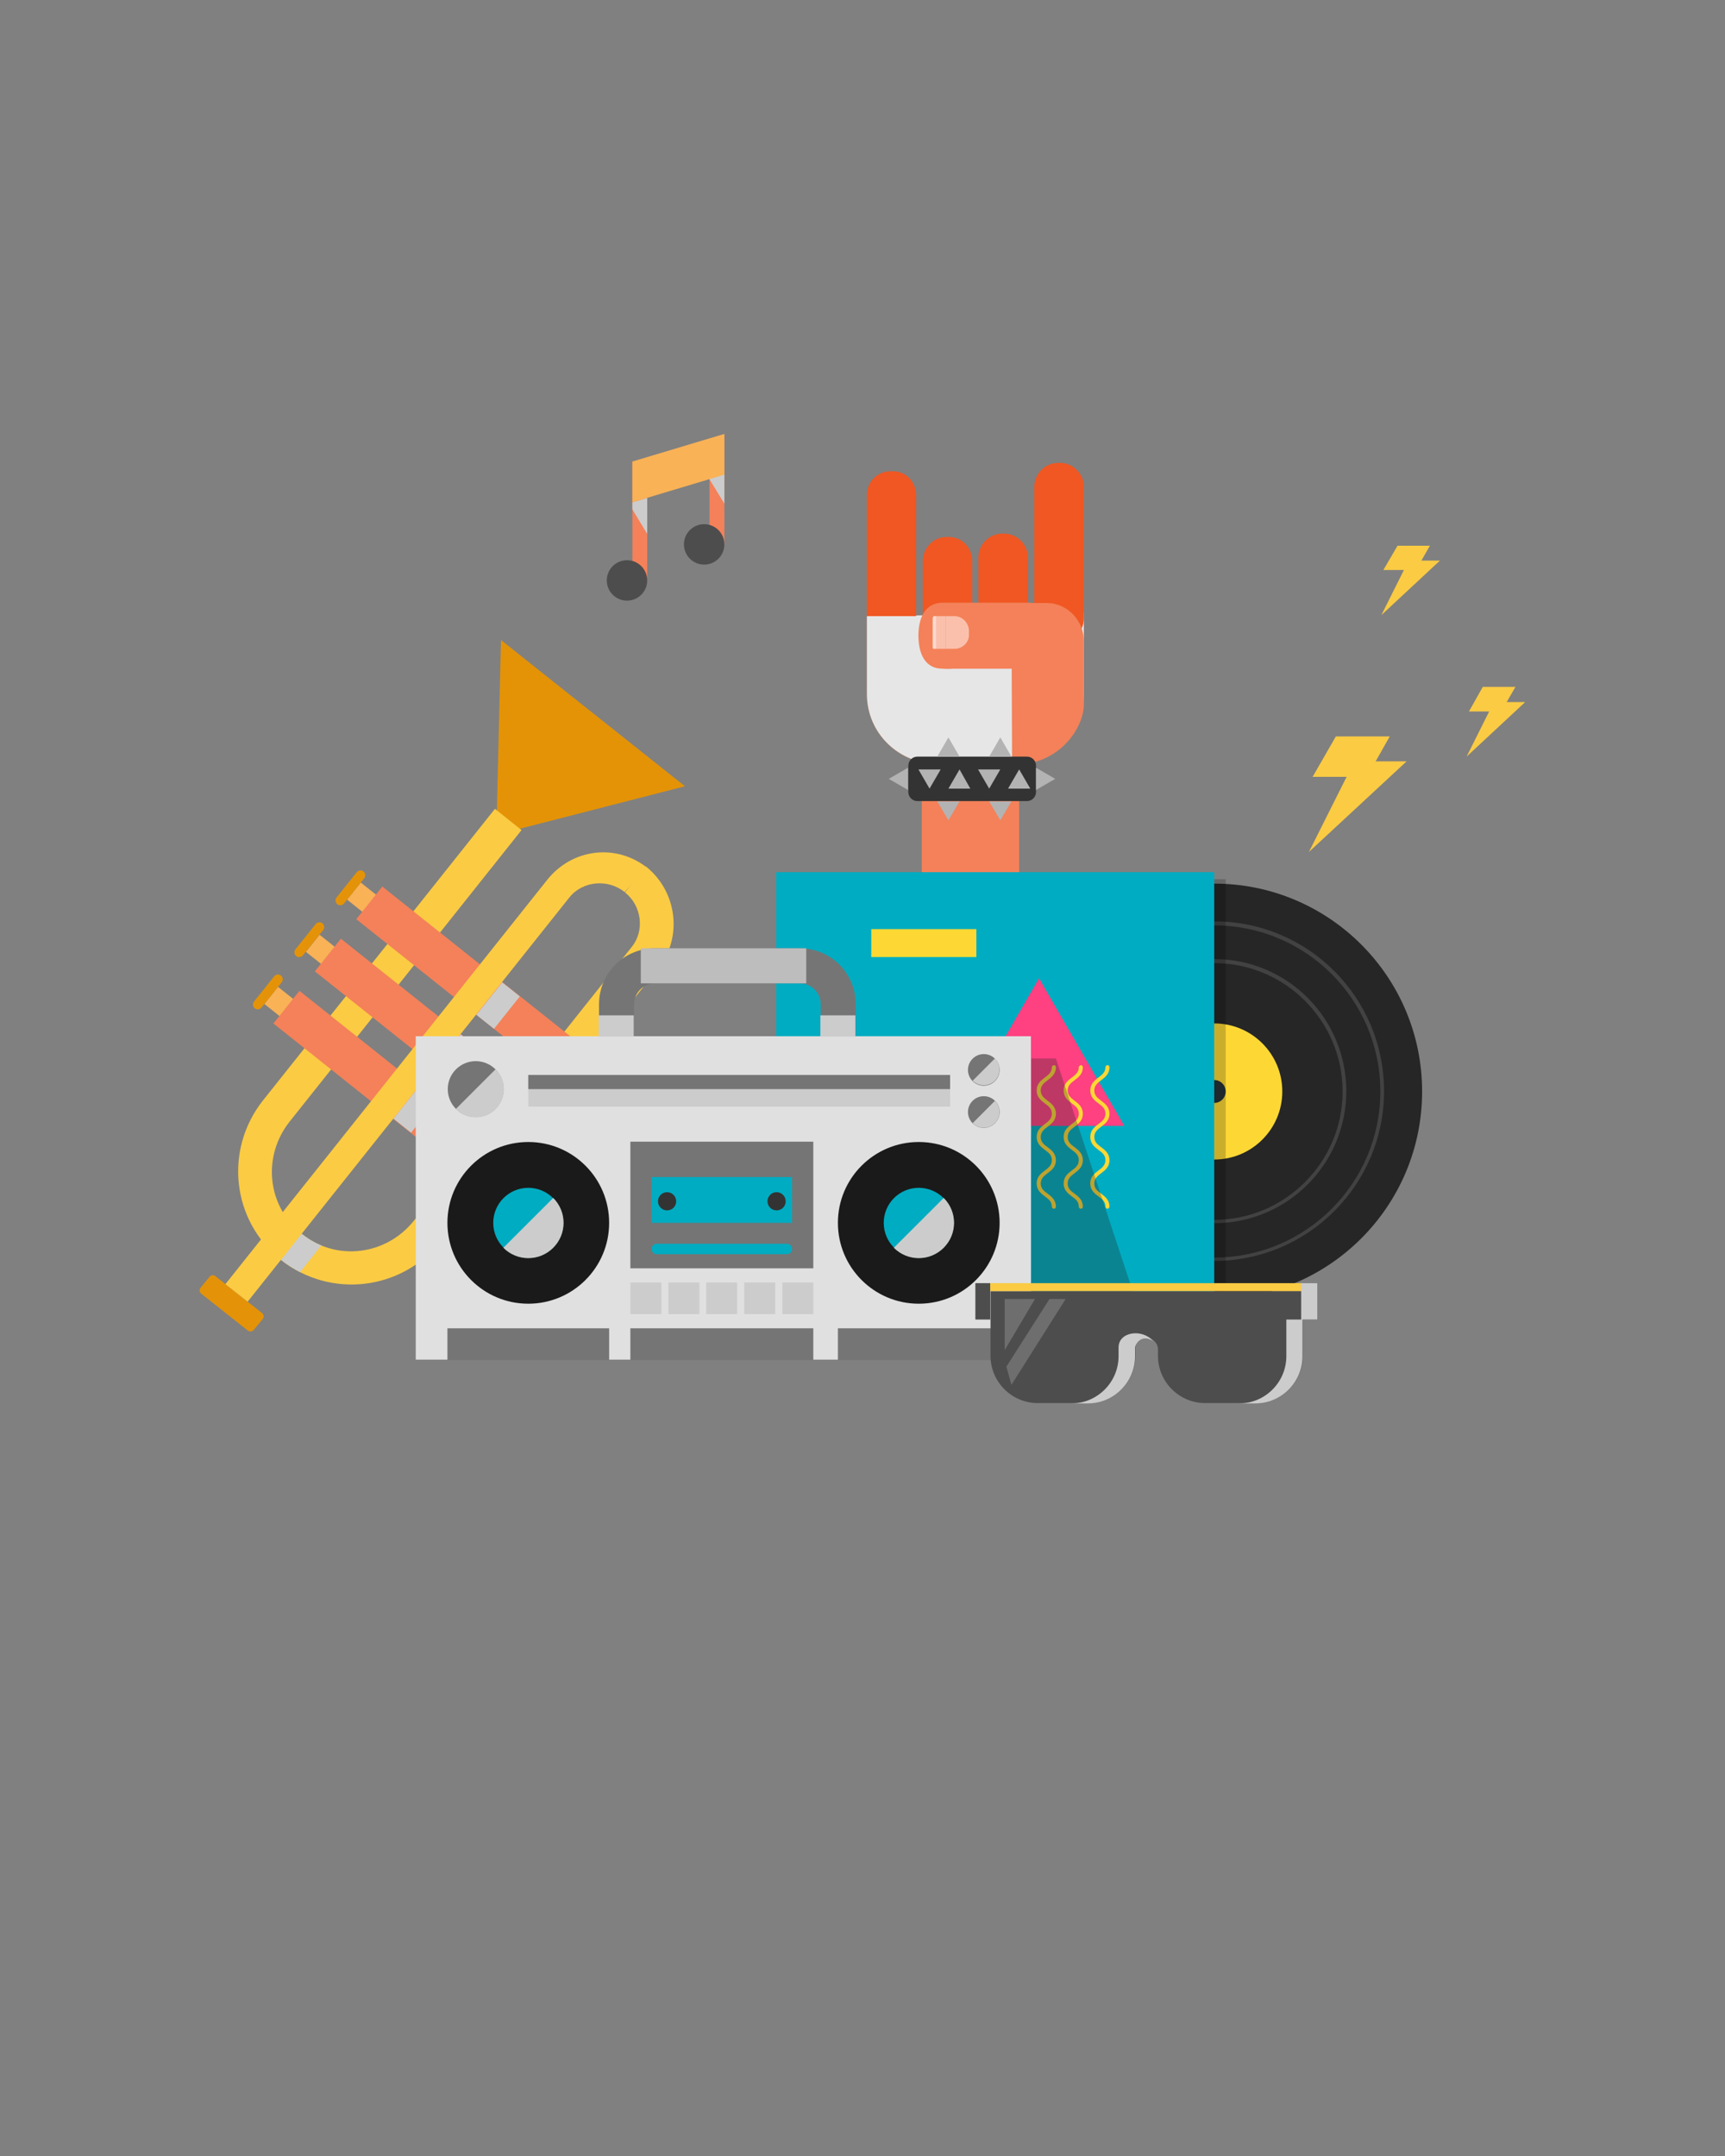 <?xml version="1.0" encoding="utf-8"?>
<!-- Generator: Adobe Illustrator 17.1.0, SVG Export Plug-In . SVG Version: 6.00 Build 0)  -->
<!DOCTYPE svg PUBLIC "-//W3C//DTD SVG 1.1//EN" "http://www.w3.org/Graphics/SVG/1.1/DTD/svg11.dtd">
<svg version="1.1" id="Layer_1" xmlns="http://www.w3.org/2000/svg" xmlns:xlink="http://www.w3.org/1999/xlink" x="0px" y="0px"
	 viewBox="0 0 512 640" enable-background="new 0 0 512 640" xml:space="preserve">
<rect x="0" y="0" width="512" height="640" fill="#808080" stroke="none"/>
<g>
	<g>
		<rect x="273.6" y="223.3" fill="#F48159" width="28.9" height="59.3"/>
		<path fill="#F05722" d="M257.3,182.9V206c0,11.7,9.5,20.8,21.2,20.8h22c11.7,0,21.2-9,21.2-20.8v-24.1"/>
		<path fill="#E6E6E6" d="M257.3,182.9V206c0,11.7,9.5,20.8,21.2,20.8h22c11.7,0,21.2-9,21.2-20.8v-24.1"/>
		<path fill="#F05722" d="M307,183.6c0,3.9,3.2,7.1,7.1,7.1h0.5c3.9,0,7.1-3.2,7.1-7.1v-39.1c0-3.9-3.2-7.1-7.1-7.1h-0.5
			c-3.9,0-7.1,3.2-7.1,7.1V183.6z"/>
		<path fill="#F05722" d="M271.9,182.9V147c0-3.9-2.9-7.1-6.8-7.1h-0.8c-3.9,0-7,3.1-7,7.1v35.9"/>
		<path fill="#F05722" d="M290.4,185.5c0,3.9,3.2,7.1,7.1,7.1h0.5c3.9,0,7.1-3.2,7.1-7.1v-20c0-3.9-3.2-7.1-7.1-7.1h-0.5
			c-3.9,0-7.1,3.2-7.1,7.1V185.5z"/>
		<path fill="#F05722" d="M273.9,192.6c0,3.9,3,5.9,7,5.9h0.8c3.9,0,6.9-1.9,6.9-5.9v-26c0-3.9-3-7.2-6.9-7.2h-0.8
			c-3.9,0-7,3.3-7,7.2V192.6z"/>
		<path fill="#F48159" d="M272.6,188.7c0,5.2,1.9,9.8,7.1,9.8h25.5c5.2,0,9.4-4.5,9.4-9.8l0,0c0-5.2-4.2-9.8-9.4-9.8h-25.5
			C274.5,179,272.6,183.5,272.6,188.7L272.6,188.7z"/>
		<path fill="#F48159" d="M300.2,179h10.5c6.1,0,11,5.2,11,11.3v18.9c0,6.1-6.4,17.9-21.3,17.9L300.2,179z"/>
		<g opacity="0.5">
			<path fill="#FFFFFF" d="M280.7,192.6h2.6c2.3,0,4.3-1.8,4.3-4.1v-1.2c0-2.3-1.9-4.4-4.3-4.4h-2.6"/>
			<path fill="#FFFFFF" d="M280.7,182.9h-3.5c-0.3,0-0.4,0.5-0.4,0.8v8.4c0,0.3,0.1,0.5,0.4,0.5h3.5"/>
		</g>
		<path opacity="0.4" fill="#FFFFFF" d="M277.8,182.9h-0.5c-0.3,0-0.4,0.5-0.4,0.8v8.4c0,0.3,0.1,0.5,0.4,0.5h0.5"/>
		<path fill="none" d="M278.7,198.4"/>
		<path fill="#333333" d="M307.5,235.1c0,1.5-1.2,2.7-2.7,2.7h-32.5c-1.5,0-2.7-1.2-2.7-2.7v-7.8c0-1.5,1.2-2.7,2.7-2.7h32.5
			c1.5,0,2.7,1.2,2.7,2.7V235.1z"/>
		<polygon fill="#B3B3B3" points="279.2,228.4 275.9,234.1 272.6,228.4 		"/>
		<polygon fill="#B3B3B3" points="269.5,234.5 263.8,231.2 269.5,227.9 		"/>
		<polygon fill="#B3B3B3" points="307.5,227.9 313.2,231.2 307.5,234.5 		"/>
		<polygon fill="#B3B3B3" points="281.5,234.1 284.8,228.4 288,234.1 		"/>
		<polygon fill="#B3B3B3" points="296.9,228.4 293.6,234.1 290.3,228.4 		"/>
		<polygon fill="#B3B3B3" points="299.2,234.1 302.5,228.4 305.8,234.1 		"/>
		<polygon fill="#B3B3B3" points="300.2,237.9 296.9,243.5 293.6,237.9 		"/>
		<polygon fill="#B3B3B3" points="284.8,237.9 281.5,243.5 278.2,237.9 		"/>
		<polygon fill="#B3B3B3" points="278.2,224.6 281.5,218.9 284.8,224.6 		"/>
		<polygon fill="#B3B3B3" points="293.6,224.6 296.9,218.9 300.2,224.6 		"/>
		<rect x="273.6" y="262.9" fill="#333333" width="28.9" height="23.5"/>
	</g>
	<g>
		<path fill="#E49308" d="M75.3,394.8c-0.4,0.5-1.2,0.6-1.7,0.2l-13.9-11c-0.5-0.4-0.6-1.2-0.2-1.7l2.7-3.3c0.4-0.5,1.2-0.6,1.7-0.2
			l13.9,11c0.5,0.4,0.6,1.2,0.2,1.7L75.3,394.8z"/>
		<g>
			
				<rect x="81.8" y="293.2" transform="matrix(0.623 -0.782 0.782 0.623 -201.776 179.332)" fill="#F9B256" width="6.5" height="11.4"/>
			<polygon fill="#E49307" points="203.3,233.4 147.3,247.8 148.7,190 			"/>
			
				<rect x="94.1" y="277.7" transform="matrix(0.623 -0.782 0.782 0.623 -184.986 183.134)" fill="#F9B256" width="6.5" height="11.4"/>
			
				<rect x="106.4" y="262.2" transform="matrix(0.623 -0.782 0.782 0.623 -168.3 186.913)" fill="#F9B256" width="6.5" height="11.4"/>
			<g>
				<path fill="#FBCB43" d="M162.9,328.2l-32.1,40.3c-11.6,14.6-32.7,17.1-47.4,5.5c-14.7-11.7-16.9-32.8-5.3-47.4l68.8-86.5
					l7.9,6.3L86,332.9c-8.2,10.3-6.8,25.1,3.6,33.4c10.4,8.3,25.1,6.3,33.3-4l32.1-40.3L162.9,328.2z"/>
			</g>
			<path fill="#F48159" d="M154.7,346.3c2.7,2.1,3.1,6,1,8.7c-2.1,2.7-6,3.1-8.7,1"/>
			<path fill="#F48159" d="M167,330.8c2.7,2.1,3.1,6,1,8.7c-2.1,2.7-6,3.1-8.7,1"/>
			<path fill="#F48159" d="M179.3,315.4c2.7,2.1,3.1,6,1,8.7c-2.1,2.7-6,3.1-8.7,1"/>
			<g>
				<defs>
					<path id="SVGID_1_" d="M162.9,328.2l-32.1,40.3c-11.6,14.6-32.7,17.1-47.4,5.5c-14.7-11.7-16.9-32.8-5.3-47.4l94-118.1l7.9,6.3
						L86,332.9c-8.2,10.3-6.8,25.1,3.6,33.4c10.4,8.3,25.1,6.3,33.3-4l32.1-40.3L162.9,328.2z"/>
				</defs>
				<clipPath id="SVGID_2_">
					<use xlink:href="#SVGID_1_"  overflow="visible"/>
				</clipPath>
				<polygon clip-path="url(#SVGID_2_)" fill="#CCCCCC" points="95.6,358.2 96.8,367.9 83.6,384.5 82,375.8 				"/>
			</g>
			<path fill="#FBCB43" d="M191.7,257.2c9.3,7.4,11,21,3.7,30.2l-55.6,69.9l-7.9-6.3l55.6-69.9c3.9-4.8,3-12.2-2-16.2"/>
			
				<rect x="111.8" y="283" transform="matrix(0.623 -0.782 0.782 0.623 -209.804 214.944)" fill="#F48159" width="12.4" height="84"/>
			
				<rect x="124.1" y="267.5" transform="matrix(0.623 -0.782 0.782 0.623 -193.049 218.738)" fill="#F48159" width="12.4" height="84"/>
			
				<rect x="136.4" y="252" transform="matrix(0.623 -0.782 0.782 0.623 -176.294 222.532)" fill="#F48159" width="12.4" height="84"/>
			<path fill="#FBCB43" d="M185.4,264.8c-5-4-12.5-3.3-16.4,1.6l-95.5,120l-6.6-5.2l95.5-120c7.3-9.2,20.3-11,29.7-3.6"/>
			
				<rect x="117.3" y="325.9" transform="matrix(0.623 -0.782 0.782 0.623 -211.155 220.75)" fill="#CCCCCC" width="11.9" height="6.7"/>
			
				<rect x="129.5" y="310.4" transform="matrix(0.623 -0.782 0.782 0.623 -194.349 224.555)" fill="#CCCCCC" width="12.3" height="6.7"/>
			
				<rect x="141.8" y="295" transform="matrix(0.623 -0.782 0.782 0.623 -177.648 228.337)" fill="#CCCCCC" width="12.3" height="6.7"/>
			<path fill="#E49308" d="M83.4,289.6c0.6,0.5,0.7,1.4,0.2,2l-6,7.5c-0.5,0.6-1.4,0.7-2,0.2l0,0c-0.6-0.5-0.7-1.4-0.2-2l6-7.5
				C81.9,289.2,82.8,289.1,83.4,289.6L83.4,289.6z"/>
			<path fill="#E49308" d="M95.7,274.1c0.6,0.5,0.7,1.4,0.2,2l-6,7.5c-0.5,0.6-1.4,0.7-2,0.2l0,0c-0.6-0.5-0.7-1.4-0.2-2l6-7.5
				C94.2,273.7,95.1,273.6,95.7,274.1L95.7,274.1z"/>
			<path fill="#E49308" d="M107.9,258.7c0.6,0.5,0.7,1.4,0.2,2l-6,7.5c-0.5,0.6-1.4,0.7-2,0.2l0,0c-0.6-0.5-0.7-1.4-0.2-2l6-7.5
				C106.4,258.3,107.3,258.2,107.9,258.7L107.9,258.7z"/>
		</g>
	</g>
	<g>
		<g>
			<circle fill="#262626" cx="360.4" cy="324" r="61.7"/>
			<circle fill="#FDD835" cx="360.4" cy="324" r="20.2"/>
			<circle fill="#263238" cx="360.4" cy="324" r="3.4"/>
			<path fill="#424242" d="M360.4,273.5c-27.9,0-50.4,22.6-50.4,50.4c0,27.9,22.6,50.4,50.4,50.4s50.4-22.6,50.4-50.4
				C410.8,296.1,388.3,273.5,360.4,273.5z M360.4,373.3c-27.2,0-49.3-22.1-49.3-49.3s22.1-49.3,49.3-49.3
				c27.2,0,49.3,22.1,49.3,49.3S387.6,373.3,360.4,373.3z"/>
			<path fill="#424242" d="M360.4,284.7c-21.7,0-39.2,17.6-39.2,39.2c0,21.7,17.6,39.2,39.2,39.2c21.7,0,39.2-17.6,39.2-39.2
				C399.6,302.3,382.1,284.7,360.4,284.7z M360.4,362.1c-21,0-38.1-17.1-38.1-38.1c0-21,17.1-38.1,38.1-38.1s38.1,17.1,38.1,38.1
				C398.5,345,381.4,362.1,360.4,362.1z"/>
		</g>
		<g>
			<rect x="230.4" y="258.9" fill="#00ACC1" width="130" height="130"/>
			<rect x="258.6" y="275.8" fill="#FDD835" width="31.2" height="8.3"/>
			<circle fill="#00BCD4" cx="282.4" cy="335" r="23.8"/>
			<polygon fill="#FF4081" points="283.1,334.2 308.4,290.4 333.7,334.2 			"/>
			<g>
				<path fill="#FDD835" d="M328.7,358.8c-0.3,0-0.6-0.3-0.6-0.6c0-1.5-0.9-2.2-2-3c-1.2-0.9-2.5-1.9-2.5-3.9c0-2,1.3-3,2.5-3.9
					c1.1-0.8,2-1.6,2-3c0-1.5-0.9-2.2-2-3c-1.2-0.9-2.5-1.9-2.5-3.9c0-2,1.3-3,2.5-3.9c1.1-0.8,2-1.6,2-3c0-1.5-0.9-2.2-2-3
					c-1.2-0.9-2.5-1.9-2.5-3.9c0-2,1.3-3,2.5-3.9c1.1-0.8,2-1.6,2-3c0-0.3,0.3-0.6,0.6-0.6s0.6,0.2,0.6,0.6c0,2-1.3,3-2.5,3.9
					c-1.1,0.8-2,1.6-2,3s0.9,2.2,2,3c1.2,0.9,2.5,1.9,2.5,3.9c0,2-1.3,3-2.5,3.9c-1.1,0.8-2,1.6-2,3c0,1.5,0.9,2.2,2,3
					c1.2,0.9,2.5,1.9,2.5,3.9c0,2-1.3,3-2.5,3.9c-1.1,0.8-2,1.6-2,3c0,1.5,0.9,2.2,2,3c1.2,0.9,2.5,1.9,2.5,3.9
					C329.2,358.6,329,358.8,328.7,358.8z"/>
				<path fill="#FDD835" d="M312.8,358.8c-0.3,0-0.6-0.3-0.6-0.6c0-1.5-0.9-2.2-2-3c-1.2-0.9-2.5-1.9-2.5-3.9c0-2,1.3-3,2.5-3.9
					c1.1-0.8,2-1.6,2-3c0-1.5-0.9-2.2-2-3c-1.2-0.9-2.5-1.9-2.5-3.9c0-2,1.3-3,2.5-3.9c1.1-0.8,2-1.6,2-3c0-1.5-0.9-2.2-2-3
					c-1.2-0.9-2.5-1.9-2.5-3.9c0-2,1.3-3,2.5-3.9c1.1-0.8,2-1.6,2-3c0-0.3,0.3-0.6,0.6-0.6c0.3,0,0.6,0.2,0.6,0.6c0,2-1.3,3-2.5,3.9
					c-1.1,0.8-2,1.6-2,3s0.9,2.2,2,3c1.2,0.9,2.5,1.9,2.5,3.9c0,2-1.3,3-2.5,3.9c-1.1,0.8-2,1.6-2,3c0,1.5,0.9,2.2,2,3
					c1.2,0.9,2.5,1.9,2.5,3.9c0,2-1.3,3-2.5,3.9c-1.1,0.8-2,1.6-2,3c0,1.5,0.9,2.2,2,3c1.2,0.9,2.5,1.9,2.5,3.9
					C313.4,358.6,313.1,358.8,312.8,358.8z"/>
				<path fill="#FDD835" d="M320.8,358.8c-0.3,0-0.6-0.3-0.6-0.6c0-1.5-0.9-2.2-2-3c-1.2-0.9-2.5-1.9-2.5-3.9c0-2,1.3-3,2.5-3.9
					c1.1-0.8,2-1.6,2-3c0-1.5-0.9-2.2-2-3c-1.2-0.9-2.5-1.9-2.5-3.9c0-2,1.3-3,2.5-3.9c1.1-0.8,2-1.6,2-3c0-1.5-0.9-2.2-2-3
					c-1.2-0.9-2.5-1.9-2.5-3.9c0-2,1.3-3,2.5-3.9c1.1-0.8,2-1.6,2-3c0-0.3,0.3-0.6,0.6-0.6s0.6,0.2,0.6,0.6c0,2-1.3,3-2.5,3.9
					c-1.1,0.8-2,1.6-2,3s0.9,2.2,2,3c1.2,0.9,2.5,1.9,2.5,3.9c0,2-1.3,3-2.5,3.9c-1.1,0.8-2,1.6-2,3c0,1.5,0.9,2.2,2,3
					c1.2,0.9,2.5,1.9,2.5,3.9c0,2-1.3,3-2.5,3.9c-1.1,0.8-2,1.6-2,3c0,1.5,0.9,2.2,2,3c1.2,0.9,2.5,1.9,2.5,3.9
					C321.4,358.6,321.1,358.8,320.8,358.8z"/>
			</g>
		</g>
		<linearGradient id="SVGID_3_" gradientUnits="userSpaceOnUse" x1="392.338" y1="323.308" x2="365.434" y2="323.308">
			<stop  offset="0" style="stop-color:#FFFFFF"/>
			<stop  offset="1" style="stop-color:#000000"/>
		</linearGradient>
		<rect x="360.4" y="261" opacity="0.2" fill="url(#SVGID_3_)" width="3.4" height="124.6"/>
	</g>
	<g>
		<path fill="#757575" d="M188.2,309.7h-10.4v-11.6c0-9.2,7.4-16.6,16.6-16.6h43c9.2,0,16.6,7.4,16.6,16.6v10.5h-10.4v-10.5
			c0-3.4-2.8-6.2-6.2-6.2h-43c-3.4,0-6.2,2.8-6.2,6.2V309.7z"/>
		<rect x="123.4" y="307.6" fill="#E0E0E0" width="182.6" height="96"/>
		<circle fill="#1A1A1A" cx="156.8" cy="363" r="24"/>
		<circle fill="#00ACC1" cx="156.8" cy="363" r="10.4"/>
		<circle fill="#1A1A1A" cx="272.7" cy="363" r="24"/>
		<circle fill="#00ACC1" cx="272.7" cy="363" r="10.4"/>
		<rect x="187.1" y="338.9" fill="#757575" width="54.3" height="37.6"/>
		<rect x="193.4" y="349.4" fill="#00ACC1" width="41.7" height="13.6"/>
		<rect x="202.8" y="353.6" fill="#00ACC1" width="23" height="6.3"/>
		<circle fill="#333333" cx="198" cy="356.6" r="2.7"/>
		<path fill="#333333" d="M233.2,356.6c0,1.5-1.2,2.7-2.7,2.7c-1.5,0-2.7-1.2-2.7-2.7c0-1.5,1.2-2.7,2.7-2.7
			C232,353.9,233.2,355.1,233.2,356.6z"/>
		<rect x="177.7" y="301.4" fill="#CCCCCC" width="10.4" height="6.3"/>
		<rect x="243.5" y="301.4" fill="#CCCCCC" width="10.4" height="6.3"/>
		<rect x="187.1" y="380.7" fill="#CCCCCC" width="9.2" height="9.4"/>
		<rect x="198.4" y="380.7" fill="#CCCCCC" width="9.2" height="9.4"/>
		<rect x="209.6" y="380.7" fill="#CCCCCC" width="9.2" height="9.4"/>
		<rect x="220.9" y="380.7" fill="#CCCCCC" width="9.2" height="9.4"/>
		<rect x="232.2" y="380.7" fill="#CCCCCC" width="9.2" height="9.4"/>
		<rect x="156.8" y="319.1" fill="#CCCCCC" width="125.2" height="9.4"/>
		<circle fill="#757575" cx="141.2" cy="323.3" r="8.3"/>
		<path fill="#CCCCCC" d="M147.1,317.4c3.3,3.3,3.3,8.6,0,11.8c-3.3,3.3-8.5,3.3-11.8,0"/>
		<circle fill="#757575" cx="292" cy="317.6" r="4.7"/>
		<path fill="#CCCCCC" d="M295.3,314.2c1.8,1.8,1.8,4.8,0,6.6c-1.8,1.8-4.8,1.8-6.6,0"/>
		<circle fill="#757575" cx="292" cy="330.1" r="4.7"/>
		<path fill="#CCCCCC" d="M295.3,326.8c1.8,1.8,1.8,4.8,0,6.6c-1.8,1.8-4.8,1.8-6.6,0"/>
		<path fill="#CCCCCC" d="M164.2,355.6c4.1,4.1,4.1,10.7,0,14.8c-4.1,4.1-10.7,4.1-14.8,0"/>
		<path fill="#CCCCCC" d="M280.1,355.6c4.1,4.1,4.1,10.7,0,14.8c-4.1,4.1-10.7,4.1-14.8,0"/>
		<rect x="156.8" y="319.1" fill="#757575" width="125.2" height="4.2"/>
		<rect x="190.2" y="281.5" fill="#BDBDBD" width="49.1" height="10.4"/>
		<rect x="187.1" y="394.3" fill="#757575" width="54.3" height="9.4"/>
		<rect x="132.8" y="394.3" fill="#757575" width="48" height="9.4"/>
		<rect x="248.7" y="394.3" fill="#757575" width="48" height="9.4"/>
		<path fill="#00ACC1" d="M235.1,370.8c0,0.8-0.7,1.5-1.5,1.5h-38.7c-0.8,0-1.5-0.7-1.5-1.5v-0.1c0-0.8,0.7-1.5,1.5-1.5h38.7
			c0.8,0,1.5,0.7,1.5,1.5V370.8z"/>
	</g>
	<polygon fill="#F48159" points="192.1,172.3 187.7,172.3 187.7,137 192.1,138.9 	"/>
	<polygon fill="#F48159" points="215,161.9 210.6,161.9 210.6,133.5 215,129.4 	"/>
	<circle fill="#4D4D4D" cx="209" cy="161.6" r="6"/>
	<circle fill="#4D4D4D" cx="186.1" cy="172.3" r="6"/>
	<polygon fill="#CCCCCC" points="192.1,158.5 187.7,151.2 187.7,149.1 192.1,147.8 	"/>
	<polygon fill="#CCCCCC" points="215,149.5 210.6,142.3 210.6,140.4 215,140.9 	"/>
	<polygon fill="#F9B256" points="215,140.9 187.7,149.1 187.7,137 215,128.8 	"/>
	<polygon opacity="0.3" fill="#262626" points="336.8,385.1 306.1,385.1 306.1,314.2 313.4,314.2 	"/>
	<g>
		<rect x="293.9" y="380.9" fill="#FACB43" width="92.7" height="2.4"/>
		<rect x="289.5" y="380.9" fill="#4D4D4D" width="4.4" height="10.8"/>
		<rect x="386.6" y="380.9" fill="#4D4D4D" width="4.4" height="10.8"/>
		<path fill="#4D4D4D" d="M349,383.3h-5.4h-6.7h-10.6h-32.3v19.2c0,7.7,6.3,14,14,14h15c7.7,0,14-6.3,14-14v-2.6
			c0.3-1.5,1.7-2.7,3.3-2.7c1.9,0,3.4,1.5,3.4,3.4v1.9c0,7.7,6.3,14,14,14h15c7.7,0,14-6.3,14-14v-19.2H349z"/>
		<g>
			<path fill="#CCCCCC" d="M337.8,398.3c-0.4,0.5-0.8,1-0.9,1.7v2.6c0,7.7-6.3,14-14,14H318c7.7,0,14-6.3,14-14c0,0,0-1.4,0-2.6
				c0-4.7,7-5.7,10.3-1.9C342.3,398.1,339.8,396.2,337.8,398.3z"/>
			<path fill="#CCCCCC" d="M386.6,380.9h-0.4v10.8h-4.4v10.9c0,7.7-6.3,14-14,14h4.8c7.7,0,14-6.3,14-14v-10.9h4.4v-10.8H386.6z"/>
		</g>
		<polyline opacity="0.2" fill="#F0F0F0" points="298.2,385.6 307.2,385.6 298.2,400.8 		"/>
		<polygon opacity="0.2" fill="#F0F0F0" points="300.2,411.1 298.7,405.7 311.5,385.6 316.3,385.6 		"/>
	</g>
	<polygon fill="#FACB43" points="405.7,230.6 389.6,230.6 396.5,218.6 412.5,218.6 	"/>
	<polygon fill="#FACB43" points="417.5,226 388.5,252.9 402,226 	"/>
	<polygon fill="#FACB43" points="420.3,169.2 410.6,169.2 414.8,162 424.4,162 	"/>
	<polygon fill="#FACB43" points="427.4,166.4 410,182.6 418.1,166.4 	"/>
	<polygon fill="#FACB43" points="445.6,211.2 436,211.2 440.1,203.9 449.8,203.9 	"/>
	<polygon fill="#FACB43" points="452.7,208.4 435.3,224.6 443.4,208.4 	"/>
</g>
</svg>
